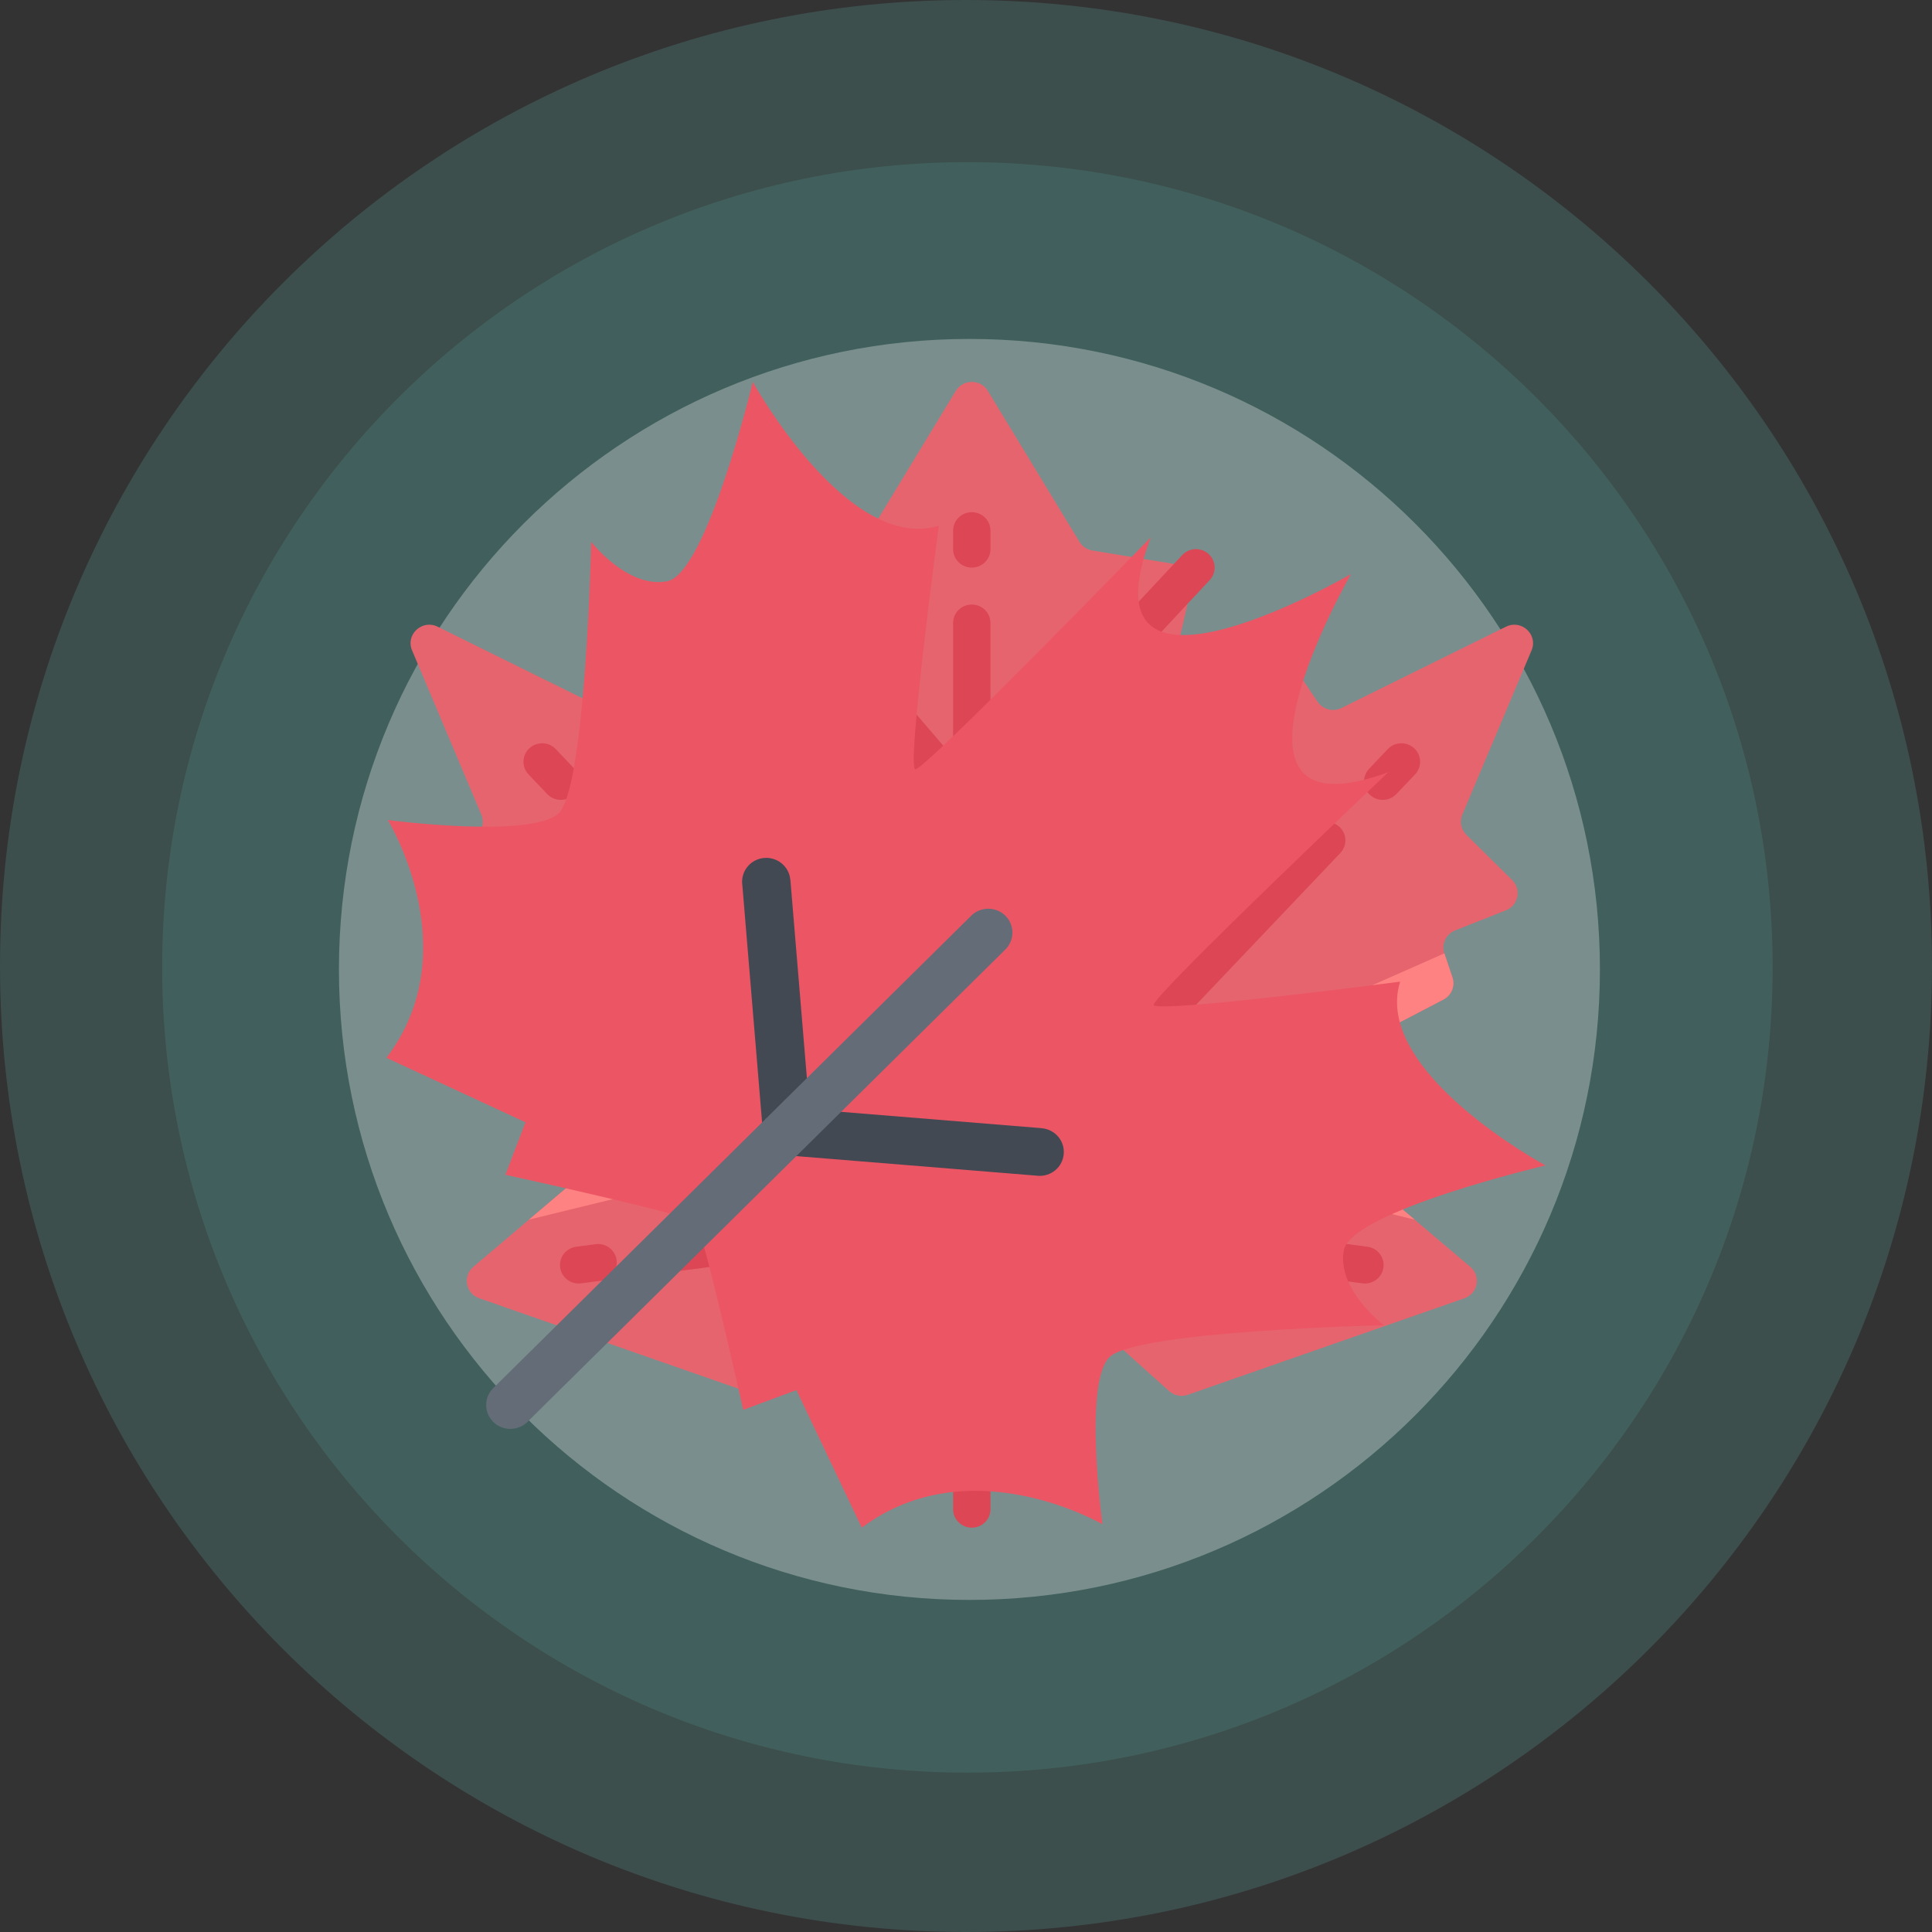 <svg width="80" height="80" viewBox="0 0 80 80" fill="none" xmlns="http://www.w3.org/2000/svg">
<rect x="0" y="0" width="80" height="80" fill="#333333" stroke="none"/>
<path opacity="0.2" d="M40 80C62.091 80 80 62.091 80 40C80 17.909 62.091 0 40 0C17.909 0 0 17.909 0 40C0 62.091 17.909 80 40 80Z" fill="#61C1B8"/>
<path opacity="0.15" d="M40.058 73.401C58.473 73.401 73.401 58.473 73.401 40.058C73.401 21.643 58.473 6.715 40.058 6.715C21.643 6.715 6.715 21.643 6.715 40.058C6.715 58.473 21.643 73.401 40.058 73.401Z" fill="#61C1B8"/>
<path opacity="0.3" d="M40.142 66.249C54.561 66.249 66.249 54.561 66.249 40.142C66.249 25.724 54.561 14.035 40.142 14.035C25.724 14.035 14.035 25.724 14.035 40.142C14.035 54.561 25.724 66.249 40.142 66.249Z" fill="white"/>
<path d="M60.551 33.733L63.419 26.929C63.695 26.275 63 25.634 62.359 25.951L55.548 29.317C55.199 29.489 54.775 29.378 54.558 29.057L53.959 28.169C53.674 27.746 53.059 27.711 52.726 28.098L48.938 32.503C48.413 33.112 47.414 32.617 47.594 31.837L49.34 24.294C49.439 23.865 49.152 23.442 48.713 23.369L45.234 22.796C45.01 22.759 44.814 22.628 44.698 22.436L40.904 16.186C40.603 15.691 39.878 15.691 39.577 16.186L35.776 22.448C35.664 22.633 35.478 22.762 35.264 22.805L32.463 23.358C32.055 23.439 31.785 23.824 31.851 24.23L33.151 32.181C33.276 32.945 32.305 33.388 31.798 32.798L27.756 28.098C27.423 27.71 26.808 27.746 26.523 28.169L25.923 29.057C25.707 29.378 25.282 29.489 24.934 29.317L18.122 25.951C17.481 25.634 16.786 26.275 17.062 26.929L19.931 33.733C20.051 34.019 19.985 34.349 19.764 34.568L17.865 36.444C17.473 36.832 17.609 37.491 18.125 37.695L20.226 38.525C20.606 38.676 20.802 39.093 20.673 39.477L20.337 40.471C20.218 40.826 20.375 41.215 20.71 41.389L27.1 44.719C27.583 44.971 27.657 45.625 27.243 45.976L19.599 52.458C19.147 52.841 19.284 53.563 19.845 53.759L31.297 57.754C31.565 57.848 31.864 57.788 32.074 57.599L39.72 50.729C40.015 50.464 40.466 50.464 40.761 50.729L48.407 57.599C48.618 57.788 48.916 57.848 49.185 57.754L60.637 53.759C61.198 53.563 61.335 52.841 60.883 52.458L53.238 45.976C52.824 45.625 52.898 44.971 53.381 44.719L59.771 41.389C60.106 41.215 60.264 40.826 60.144 40.471L59.809 39.477C59.679 39.093 59.875 38.676 60.255 38.525L62.356 37.695C62.872 37.491 63.009 36.832 62.616 36.444L60.718 34.568C60.496 34.349 60.43 34.019 60.551 33.733Z" fill="#E6646E"/>
<path d="M58.559 30.985C58.247 30.696 57.758 30.71 57.465 31.019L56.692 31.833C56.4 32.142 56.415 32.626 56.727 32.914C56.876 33.053 57.066 33.121 57.256 33.121C57.462 33.121 57.668 33.041 57.82 32.88L58.594 32.066C58.886 31.757 58.87 31.273 58.559 30.985Z" fill="#DC4655"/>
<path d="M52.718 51.135L43.326 49.897C42.702 49.814 42.434 49.069 42.865 48.615L55.5 35.321C55.793 35.014 55.777 34.53 55.466 34.241C55.154 33.952 54.665 33.966 54.373 34.275L42.351 46.924C41.871 47.429 41.013 47.093 41.013 46.401V33.74L50.09 24.022C50.38 23.711 50.36 23.227 50.047 22.941C49.733 22.655 49.243 22.674 48.954 22.984L41.013 31.486V25.796C41.013 25.374 40.667 25.032 40.24 25.032C39.812 25.032 39.466 25.374 39.466 25.796V31.354L32.322 23.009C32.046 22.687 31.558 22.646 31.232 22.919C30.906 23.192 30.865 23.674 31.141 23.996L39.466 33.721V46.401C39.466 47.093 38.609 47.429 38.129 46.924L26.107 34.275C25.816 33.966 25.326 33.952 25.014 34.241C24.703 34.53 24.687 35.014 24.98 35.322L37.615 48.615C38.046 49.069 37.777 49.814 37.153 49.897L27.761 51.135C27.337 51.191 27.04 51.575 27.097 51.993C27.149 52.378 27.48 52.657 27.863 52.657C27.897 52.657 27.93 52.655 27.965 52.65L38.591 51.25C39.054 51.188 39.466 51.545 39.466 52.007V62.493C39.466 62.916 39.812 63.258 40.24 63.258C40.668 63.258 41.014 62.916 41.014 62.493V52.008C41.014 51.545 41.425 51.189 41.889 51.25L52.515 52.65C52.549 52.655 52.583 52.657 52.617 52.657C53 52.657 53.331 52.378 53.383 51.993C53.44 51.575 53.142 51.191 52.718 51.135Z" fill="#DC4655"/>
<path d="M56.621 51.624L55.818 51.518C55.389 51.463 55.005 51.757 54.948 52.175C54.892 52.593 55.189 52.978 55.612 53.034L56.415 53.14C56.45 53.145 56.485 53.147 56.519 53.147C56.901 53.147 57.232 52.868 57.285 52.484C57.341 52.065 57.044 51.68 56.621 51.624Z" fill="#DC4655"/>
<path d="M23.752 32.915C24.064 32.626 24.079 32.142 23.787 31.834L23.014 31.019C22.721 30.711 22.233 30.696 21.92 30.985C21.609 31.273 21.593 31.757 21.885 32.066L22.659 32.88C22.811 33.041 23.017 33.121 23.223 33.121C23.413 33.121 23.603 33.053 23.752 32.915Z" fill="#DC4655"/>
<path d="M24.662 51.519L23.859 51.625C23.436 51.681 23.138 52.065 23.195 52.484C23.247 52.868 23.579 53.147 23.961 53.147C23.995 53.147 24.03 53.145 24.065 53.14L24.868 53.034C25.291 52.978 25.588 52.594 25.532 52.175C25.475 51.757 25.09 51.463 24.662 51.519Z" fill="#DC4655"/>
<path d="M40.24 23.503C40.667 23.503 41.014 23.161 41.014 22.738V21.974C41.014 21.551 40.668 21.209 40.24 21.209C39.812 21.209 39.466 21.551 39.466 21.974V22.738C39.466 23.161 39.812 23.503 40.24 23.503Z" fill="#DC4655"/>
<path d="M37.028 38.098L36.292 33.508C36.219 33.05 36.006 32.624 35.683 32.288L32.652 29.133L33.15 32.181C33.275 32.945 32.304 33.388 31.797 32.798L27.755 28.098L32.099 37.116C32.397 37.734 32.959 38.189 33.632 38.355L36.076 38.959C36.614 39.092 37.114 38.639 37.028 38.098Z" fill="#FF8282"/>
<path d="M21.905 50.501L32.738 47.858C33.272 47.728 33.502 47.103 33.176 46.664L31.708 44.683C31.47 44.361 31.151 44.107 30.783 43.944L20.672 39.477L20.337 40.471C20.217 40.826 20.375 41.214 20.71 41.389L27.1 44.719C27.582 44.971 27.657 45.624 27.242 45.975L21.905 50.501Z" fill="#FF8282"/>
<path d="M58.575 50.501L47.742 47.858C47.208 47.728 46.978 47.103 47.303 46.664L48.772 44.683C49.01 44.361 49.329 44.107 49.697 43.944L59.808 39.477L60.143 40.471C60.263 40.826 60.105 41.214 59.77 41.389L53.38 44.719C52.898 44.971 52.823 45.624 53.237 45.975L58.575 50.501Z" fill="#FF8282"/>
<path d="M52.725 28.097L48.937 32.503C48.413 33.112 47.413 32.617 47.593 31.837L48.327 28.667L44.797 32.288C44.474 32.624 44.262 33.05 44.188 33.508L43.453 38.097C43.366 38.638 43.866 39.092 44.404 38.959L46.849 38.355C47.521 38.188 48.083 37.734 48.381 37.115L52.757 28.075C52.748 28.084 52.734 28.087 52.725 28.097Z" fill="#FF8282"/>
<path d="M45.928 56.207C47 55.098 57.301 54.876 57.301 54.876C57.301 54.876 55.339 53.392 55.648 51.771C55.956 50.148 63.995 48.258 63.995 48.258C63.995 48.258 56.803 44.377 57.977 40.648C57.977 40.648 47.835 41.973 47.773 41.611C47.71 41.249 57.488 31.974 57.488 31.974C49.551 34.893 55.938 23.773 55.938 23.773C55.206 24.192 44.697 30.095 47.65 22.25C47.65 22.25 38.267 31.915 37.9 31.854C37.534 31.793 38.874 21.768 38.874 21.768C35.102 22.928 31.171 15.815 31.171 15.815C31.171 15.815 29.264 23.765 27.622 24.07C25.98 24.374 24.48 22.436 24.48 22.436C24.48 22.436 24.256 32.618 23.133 33.677C22.01 34.735 16.059 33.956 16.059 33.956C16.059 33.956 19.388 39.371 16 43.802L21.759 46.471L20.928 48.646C20.928 48.646 28.475 50.291 28.796 50.602C29.116 50.915 30.774 58.379 30.774 58.379L32.979 57.561L35.684 63.258C40.166 59.909 45.649 63.117 45.649 63.117C45.649 63.117 44.857 57.316 45.928 56.207Z" fill="#EC5564"/>
<path d="M43.133 46.718V46.715L33.519 45.933L32.728 36.429H32.725C32.679 35.886 32.197 35.481 31.647 35.526C31.096 35.57 30.687 36.048 30.732 36.591C30.733 36.609 30.736 36.624 30.738 36.642L31.634 47.405L32.065 47.37L32.03 47.795L42.919 48.681C42.937 48.682 42.952 48.685 42.969 48.687C43.52 48.731 44.003 48.328 44.047 47.783C44.094 47.239 43.684 46.762 43.133 46.718Z" fill="#424953"/>
<path d="M41.63 37.917C41.24 37.532 40.606 37.532 40.216 37.917C40.202 37.932 40.189 37.948 40.176 37.962L40.174 37.959L20.425 57.479C20.034 57.866 20.034 58.491 20.425 58.878C20.815 59.265 21.448 59.263 21.839 58.878L41.588 39.358L41.586 39.355C41.601 39.342 41.616 39.33 41.63 39.316C42.02 38.929 42.02 38.304 41.63 37.917Z" fill="#646C77"/>
</svg>
